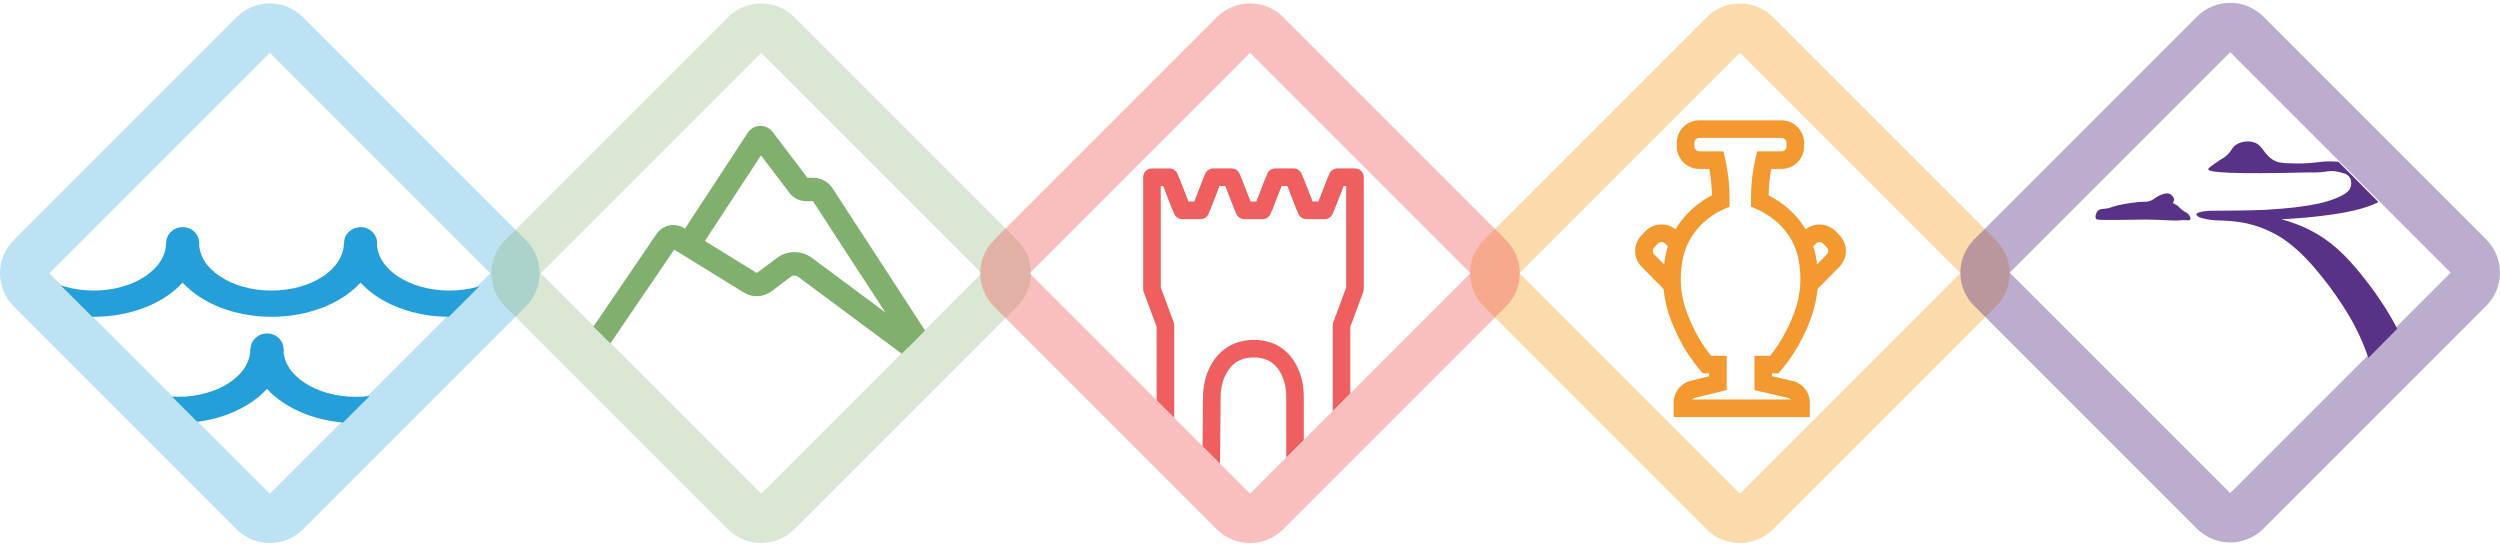 <?xml version="1.0" encoding="UTF-8"?>
<svg id="Livello_2" data-name="Livello 2" xmlns="http://www.w3.org/2000/svg" width="949.48" height="207.33" xmlns:xlink="http://www.w3.org/1999/xlink" viewBox="0 0 949.48 207.33">
  <defs>
    <style>
      .cls-1, .cls-2, .cls-3, .cls-4, .cls-5, .cls-6, .cls-7, .cls-8, .cls-9 {
        stroke-width: 0px;
      }

      .cls-1, .cls-6 {
        fill: #259fd9;
      }

      .cls-2 {
        fill: #f5a630;
      }

      .cls-10 {
        clip-path: url(#clippath-2);
      }

      .cls-3, .cls-11 {
        opacity: .75;
      }

      .cls-3, .cls-6 {
        isolation: isolate;
      }

      .cls-3, .cls-9 {
        fill: #80af6e;
      }

      .cls-4 {
        fill: none;
      }

      .cls-12, .cls-6 {
        opacity: .4;
      }

      .cls-5 {
        fill: #f3992f;
      }

      .cls-13 {
        clip-path: url(#clippath-1);
      }

      .cls-14 {
        clip-path: url(#clippath);
      }

      .cls-7 {
        fill: #ef5f60;
      }

      .cls-15 {
        clip-path: url(#clippath-3);
      }

      .cls-8 {
        fill: #573287;
      }
    </style>
    <clipPath id="clippath">
      <path class="cls-4" d="M847.1,20.05l-83.62,84.35c11.72,11.82,23.44,23.65,35.16,35.47.02.02.02.03.04.05l48.42,48.84,83.63-84.35-83.63-84.35h0Z"/>
    </clipPath>
    <clipPath id="clippath-1">
      <rect class="cls-4" x="43.34" y="44.65" width="118.79" height="118.79" transform="translate(-43.48 103.12) rotate(-45)"/>
    </clipPath>
    <clipPath id="clippath-2">
      <rect class="cls-4" x="415.55" y="44.57" width="118.41" height="118.41" transform="translate(65.67 366.09) rotate(-45)"/>
    </clipPath>
    <clipPath id="clippath-3">
      <polygon class="cls-4" points="289.1 20.72 205.4 104.11 289.1 187.5 372.81 104.11 289.1 20.72"/>
    </clipPath>
  </defs>
  <g id="Livello_1-2" data-name="Livello 1-2">
    <g>
      <g class="cls-11">
        <path class="cls-6" d="M89.88,201.03L5.22,116.37c-6.96-6.96-6.96-18.23,0-25.19L89.88,6.52c6.96-6.96,18.23-6.96,25.19,0l84.66,84.66c6.96,6.96,6.96,18.23,0,25.19l-84.66,84.66c-6.96,6.96-18.23,6.96-25.19,0h0ZM18.74,103.77l83.73,83.73,83.73-83.73L102.47,20.04,18.74,103.77Z"/>
      </g>
      <g class="cls-12">
        <path class="cls-3" d="M276.49,201.03l-84.66-84.66c-6.96-6.96-6.96-18.23,0-25.19L276.49,6.52c6.96-6.96,18.23-6.96,25.19,0l84.66,84.66c6.96,6.96,6.96,18.23,0,25.19l-84.66,84.66c-6.96,6.96-18.23,6.96-25.19,0h0ZM205.35,103.77l83.73,83.73,83.73-83.73-83.73-83.73s-83.73,83.73-83.73,83.73Z"/>
      </g>
      <g class="cls-12">
        <path class="cls-2" d="M648.19,201.03l-84.66-84.66c-6.96-6.96-6.96-18.23,0-25.19L648.19,6.52c6.96-6.96,18.23-6.96,25.19,0l84.66,84.66c6.96,6.96,6.96,18.23,0,25.19l-84.66,84.66c-6.96,6.96-18.23,6.96-25.19,0h0ZM577.06,103.77l83.73,83.73,83.73-83.73-83.73-83.73s-83.73,83.73-83.73,83.73Z"/>
      </g>
      <g>
        <g class="cls-12">
          <path class="cls-8" d="M834.41,200.81l-84.66-84.66c-6.96-6.96-6.96-18.23,0-25.19L834.41,6.3c6.96-6.96,18.23-6.96,25.19,0l84.66,84.66c6.96,6.96,6.96,18.23,0,25.19l-84.66,84.66c-6.96,6.96-18.23,6.96-25.19,0h0ZM763.28,103.55l83.73,83.73,83.73-83.73-83.73-83.73s-83.73,83.73-83.73,83.73Z"/>
        </g>
        <g class="cls-14">
          <path class="cls-8" d="M882.86,65.24c.4-.07.81-.13,1.21-.19.1,0,.2-.03.3-.04.51-.07.13-.02-1.13.14.2-.02.4-.05.61-.07.74-.08,1.49-.13,2.23-.17-1.58.07-2.02.08-1.31.06h.2c.2,0,.41,0,.61,0h1.22s-2.61-.07-1.32-.02c.17,0,.34,0,.51.02.43.02,2.15.15.26,0-1.84-.15-.28-.02.15.03.41.05.81.1,1.21.15-.5-.07-1-.15-1.5-.22.13.02.27.04.4.06.2.03.4.07.61.1l1.11.21c.17.03.34.07.5.11.95.2-1.7-.4-.8-.18.4.1.8.2,1.2.3.77.21,1.54.43,2.3.69-.41-.14-.82-.29-1.23-.43.47.16.91.37,1.34.61-.26-.16-.52-.32-.78-.47.81.49,1.49,1.12,1.95,1.95-.09-.17-.17-.33-.26-.5.8,1.54.66,3.38-.26,4.84.1-.16.21-.31.31-.47-1.05,1.55-2.73,2.38-4.37,3.16.28-.13.55-.26.83-.39-2.54,1.2-5.2,2.05-7.93,2.71.42-.1.85-.2,1.27-.3-2.76.65-5.56,1.12-8.36,1.52-.74.11-1.48.2-2.22.3-.14.02-.28.04-.42.05.4-.05.81-.1,1.21-.15-.14.02-.28.03-.42.05-.42.05-.84.1-1.27.14-1.48.16-2.96.3-4.44.43-1.48.12-2.96.23-4.44.32-.71.04-1.41.08-2.12.12-.35.02-.71.03-1.06.05h-.21c-.71.03-.28.01,1.29-.06-.21,0-.42.02-.64.03-2.97.12-5.93.19-8.9.23-3.39.05-6.78.06-10.17.08-.92,0-1.83.05-2.74.18-.71.06-1.41.19-2.09.4-.28.13-.55.26-.83.39-.35.22-.41.46-.18.71.35.66,1.55.99,2.15,1.15,1.82.5,3.75.77,5.63.82,1.8.05,3.6.14,5.4.28.12,0,.23.02.35.03.77.06.23.02-1.6-.13.23.02.47.04.7.06.47.04.93.09,1.4.14.9.1,1.8.21,2.7.34.61.09.12.01-1.47-.22.12.02.23.04.35.05.23.04.46.07.7.11.46.08.93.16,1.39.24.46.09.92.18,1.38.27.23.05.46.1.69.15.9.2-1.88-.44-.83-.19,1.82.43,3.61.95,5.37,1.56-.41-.14-.82-.29-1.23-.43,3.05,1.07,5.98,2.43,8.75,4.09-.26-.16-.52-.32-.79-.47,5.36,3.25,9.86,7.65,13.92,12.41,3.71,4.35,7.17,8.95,10.3,13.75,1.71,2.62,3.31,5.31,4.77,8.08-.09-.17-.17-.33-.26-.5,2.77,5.26,5.04,10.8,6.6,16.55.82,3.03,1.44,6.11,1.85,9.23.44,3.33.67,6.71.41,10.06-.27,3.39-1.04,6.84-2.93,9.7.1-.16.21-.31.31-.47-.8,1.18-1.79,2.26-3.09,2.88.28-.13.55-.26.83-.39-.16.07-.31.13-.47.19-.47.04-.79.25-.98.62-.25.23-.21.47.11.73.42.33.89.56,1.4.69.72.28,1.46.47,2.22.58,2.02.36,4.1.55,6.16.5,1.59-.04,3.31-.05,4.83-.59,2.11-.75,3.5-2.08,4.71-3.92,1.11-1.69,1.84-3.6,2.3-5.57,1.09-4.67.83-9.58.2-14.29-1.15-8.6-3.94-16.9-7.88-24.6-3.77-7.37-8.44-14.2-13.6-20.63-2.88-3.59-5.94-7.06-9.38-10.12-3.5-3.11-7.46-5.72-11.69-7.72-9.52-4.49-20.26-6.01-30.66-6.56-1.01-.05-2.03-.09-3.05-.12.65,1.22,1.3,2.44,1.95,3.66,14.2-.06,28.44-.22,42.5-2.4,6.5-1.01,13.27-2.39,18.99-5.83,2.02-1.21,3.62-3.47,3.22-5.94-.51-3.12-3.48-4.51-6.15-5.38-5.01-1.64-10.26-2.4-15.49-2.78-6.02-.44-7.46.8-15.62.7-5.32-.07-6.59-.43-7.79-1.05-4.36-2.25-4.29-6.1-8.24-7.09-2.14-.54-5.18-.16-7.03,1.55-1.14,1.05-1.17,2-2.99,3.59-.96.84-1.34.91-3.02,2.06-2.64,1.8-3.96,2.69-3.92,3.16.09,1.17,8.8,1.91,38.49,1.17,0,0,3.36.15,5.69-.24h0Z"/>
        </g>
      </g>
      <g class="cls-12">
        <path class="cls-7" d="M462.15,201.03l-84.66-84.66c-6.96-6.96-6.96-18.23,0-25.19L462.15,6.52c6.96-6.96,18.23-6.96,25.19,0l84.66,84.66c6.96,6.96,6.96,18.23,0,25.19l-84.66,84.66c-6.96,6.96-18.23,6.96-25.19,0h0ZM391.02,103.77l83.73,83.73,83.73-83.73-83.73-83.73-83.73,83.73h0Z"/>
      </g>
      <path class="cls-8" d="M796.89,79.93c-.98.88-1.34,2.69-.72,3.28.17.16.38.19.44.2,2.03.31,15.67-.02,18.3-.03,2.01-.01,4.92.12,10.76.38,1.43.06,2.87-.23,4.3-.14.81.05,1.6.15,1.88-.27.34-.53-.35-1.52-.48-1.71-.63-.91-1.11-.78-2.56-1.88-1.59-1.2-1.45-1.68-2.53-2.08-.34-.13-.8-.25-.92-.61-.13-.39.33-.67.34-1.16.02-1.16-1.26-2.03-1.33-2.08-1.86-1.23-5.11.9-5.46,1.13-.84.54-1.51,1.19-2.83,1.5-.71.17-1.26.16-1.5.16-2.73,0-7.17.67-9.99,1.31-3.19.73-2.98,1.12-5.03,1.32-1.17.11-1.97.06-2.67.69h0Z"/>
      <g class="cls-13">
        <g>
          <g>
            <path class="cls-1" d="M373.38,120.32c-14.18,0-26.65-5.19-33.78-12.99-7.12,7.81-19.6,12.99-33.78,12.99s-26.65-5.19-33.78-12.99c-7.12,7.81-19.6,12.99-33.78,12.99s-26.65-5.19-33.78-12.99c-7.12,7.81-19.6,12.99-33.78,12.99s-26.65-5.19-33.78-12.99c-7.12,7.81-19.6,12.99-33.78,12.99s-26.65-5.19-33.78-12.99c-7.12,7.81-19.6,12.99-33.78,12.99s-26.65-5.19-33.78-12.99c-7.12,7.81-19.6,12.99-33.78,12.99v-9.97c15.16,0,27.5-8.11,27.5-18.09h12.55c0,9.97,12.34,18.09,27.5,18.09s27.5-8.11,27.5-18.09h12.55c0,9.97,12.34,18.09,27.5,18.09s27.5-8.11,27.5-18.09h12.55c0,9.97,12.34,18.09,27.5,18.09s27.5-8.11,27.5-18.09h12.55c0,9.97,12.34,18.09,27.5,18.09s27.5-8.11,27.5-18.09h12.55c0,9.97,12.34,18.09,27.5,18.09s27.5-8.11,27.5-18.09h12.55c0,9.97,12.34,18.09,27.5,18.09v9.97h.06Z"/>
            <ellipse class="cls-1" cx="1.84" cy="92.24" rx="6.27" ry="5.96"/>
            <ellipse class="cls-1" cx="69.38" cy="92.24" rx="6.27" ry="5.96"/>
            <ellipse class="cls-1" cx="136.95" cy="92.24" rx="6.27" ry="5.96"/>
            <ellipse class="cls-1" cx="204.49" cy="92.24" rx="6.27" ry="5.96"/>
          </g>
          <g>
            <path class="cls-1" d="M337.86,160.68c-14.18,0-26.65-5.19-33.78-12.99-7.12,7.81-19.6,12.99-33.78,12.99s-26.65-5.19-33.78-12.99c-7.12,7.81-19.6,12.99-33.78,12.99s-26.65-5.19-33.78-12.99c-7.12,7.81-19.6,12.99-33.78,12.99s-26.65-5.19-33.78-12.99c-7.12,7.81-19.6,12.99-33.78,12.99s-26.65-5.19-33.78-12.99c-7.12,7.81-19.6,12.99-33.78,12.99s-26.65-5.19-33.78-12.99c-7.12,7.81-19.6,12.99-33.78,12.99v-9.97c15.16,0,27.5-8.11,27.5-18.09h12.55c0,9.97,12.34,18.09,27.5,18.09s27.5-8.11,27.5-18.09h12.55c0,9.97,12.34,18.09,27.5,18.09s27.5-8.11,27.5-18.09h12.55c0,9.97,12.34,18.09,27.5,18.09s27.5-8.11,27.5-18.09h12.55c0,9.97,12.34,18.09,27.5,18.09s27.5-8.11,27.5-18.09h12.55c0,9.97,12.34,18.09,27.5,18.09s27.5-8.11,27.5-18.09h12.55c0,9.97,12.34,18.09,27.5,18.09v9.97h.06Z"/>
            <ellipse class="cls-1" cx="33.86" cy="132.6" rx="6.27" ry="5.96"/>
            <ellipse class="cls-1" cx="101.43" cy="132.6" rx="6.27" ry="5.96"/>
            <ellipse class="cls-1" cx="168.97" cy="132.6" rx="6.27" ry="5.96"/>
          </g>
        </g>
      </g>
      <g class="cls-10">
        <g>
          <g>
            <g>
              <path class="cls-7" d="M468.88,79.54l-3.45-8.9h-2.33l-3.45,8.9-6.23-2.42,4.28-11.03c.5-1.28,1.73-2.13,3.11-2.13h6.91c1.38,0,2.62.85,3.11,2.13l4.28,11.03-6.23,2.42h0Z"/>
              <path class="cls-7" d="M455.92,83.22h-6.91c-1.38,0-2.62-.85-3.11-2.13l-4.28-11.03,6.23-2.42,3.45,8.9h2.34l3.45-8.9,6.23,2.42-4.28,11.03c-.5,1.28-1.73,2.13-3.11,2.13h-.01Z"/>
              <path class="cls-7" d="M483.21,79.54l-6.23-2.42,4.28-11.03c.5-1.28,1.73-2.13,3.11-2.13h6.91c1.38,0,2.62.85,3.11,2.13l4.28,11.03-6.23,2.42-3.45-8.9h-2.34l-3.45,8.9h.01Z"/>
              <path class="cls-7" d="M479.49,83.22h-6.91c-1.38,0-2.62-.85-3.11-2.13l-4.28-11.03,6.23-2.42,3.45,8.9h2.34l3.45-8.9,6.23,2.42-4.28,11.03c-.5,1.28-1.73,2.13-3.11,2.13h-.01Z"/>
              <path class="cls-7" d="M503.08,83.22h-6.91c-1.38,0-2.62-.85-3.11-2.13l-4.28-11.03,6.23-2.42,3.45,8.9h2.33l3.45-8.9,6.23,2.42-4.28,11.03c-.5,1.28-1.73,2.13-3.11,2.13h0Z"/>
            </g>
            <path class="cls-7" d="M445.96,171.11h-6.68v-46.98l-4.9-13.2c-.14-.37-.21-.77-.21-1.16v-42.46c0-1.84,1.5-3.34,3.34-3.34h6.62c1.38,0,2.62.85,3.11,2.13l4.28,11.03-6.23,2.42-3.45-8.9h-.99v38.52l4.9,13.2c.14.37.21.77.21,1.16v47.58h0Z"/>
            <path class="cls-7" d="M512.84,171.11h-6.68v-47.58c0-.4.07-.79.21-1.16l4.9-13.2v-38.52h-1.02l-3.45,8.9-6.23-2.42,4.28-11.03c.5-1.28,1.73-2.13,3.11-2.13h6.65c1.84,0,3.34,1.49,3.34,3.34v42.46c0,.4-.07.79-.21,1.16l-4.9,13.2v46.98h0Z"/>
          </g>
          <path class="cls-7" d="M463.3,181.48l-6.68-.06.27-30.44c0-3.92.74-7.54,2.2-10.73,3.29-7.19,9.38-11.16,17.16-11.16,8.36,0,14.57,4.53,17.49,12.75.95,2.69,1.44,5.71,1.44,8.97v30.28h-6.68v-30.28c0-2.5-.35-4.77-1.05-6.74-1.96-5.51-5.72-8.31-11.19-8.31s-8.86,2.37-11.09,7.25c-1.06,2.31-1.59,4.99-1.59,7.98l-.27,30.47v.02Z"/>
        </g>
      </g>
      <g class="cls-15">
        <g>
          <path class="cls-9" d="M350.81,141.06l-42.06-64.65h-2.55c-2.67,0-5.13-1.3-6.62-3.49l-10.57-13.91-23.8,36.35-7.45-4.88,26.22-40.05c1.02-1.61,2.83-2.62,4.81-2.63h.03c1.89,0,3.64.91,4.72,2.45l13.11,17.25h2.1c3.02,0,5.81,1.51,7.46,4.04l42.07,64.65-7.47,4.86h0ZM291.45,55.26l-.05.08.05-.08Z"/>
          <path class="cls-9" d="M303.99,191.01l-5.76-6.79,52.02-44.1-47.17-35.03c-.8-.6-1.87-.61-2.64-.03l-7.45,5.57c-3.09,2.31-7.2,2.5-10.5.47l-26.43-16.3-32.4,47.61-7.36-5.01,33.02-48.51c2.29-3.44,6.89-4.45,10.47-2.25l27.39,16.89c.15.09.35.08.49-.02l7.45-5.57c3.93-2.94,9.41-2.92,13.31.05l56.14,41.69-60.57,51.35v-.02ZM256.69,93.85l-.02.02s.01-.01.02-.02Z"/>
        </g>
      </g>
      <g>
        <path class="cls-5" d="M632.71,110.68l-9.21-9.35c-3.28-3.33-3.32-8.57-.08-11.95l1.42-1.48c1.59-1.66,3.74-2.6,6.04-2.64,2.33-.05,4.48.82,6.13,2.42l2.7,2.62-4.65,4.79-2.7-2.62c-.37-.35-.87-.54-1.35-.54-.51,0-.98.22-1.33.58l-1.42,1.48c-.72.75-.71,1.91.02,2.64l9.21,9.35-4.76,4.69h-.02Z"/>
        <path class="cls-5" d="M689.36,110.68l-4.76-4.69,9.21-9.35c.72-.73.73-1.9.02-2.64l-1.42-1.48c-.35-.37-.82-.57-1.33-.58-.53-.01-.99.18-1.35.54l-2.7,2.62-4.65-4.79,2.7-2.62c1.65-1.6,3.86-2.48,6.13-2.42,2.3.04,4.44.98,6.03,2.64l1.42,1.48c3.23,3.37,3.19,8.62-.09,11.95l-9.21,9.35h0Z"/>
        <path class="cls-5" d="M687.36,158.39h-51.71v-5.46c0-3.95,2.68-7.38,6.52-8.33l6.94-1.71v-1.1h-2.4l-1-1.17c-3.1-3.64-5.76-7.63-7.89-11.86-2.29-4.55-7.06-14.03-6-26.31.27-3.1.72-8.29,3.84-14.12,4.1-7.67,10.25-11.94,14.52-14.14-.06-3.36-.39-6.73-1-10.03h-3.79c-4.73,0-8.57-3.85-8.57-8.57v-1.32c0-4.73,3.85-8.57,8.57-8.57h31.22c4.73,0,8.57,3.85,8.57,8.57v1.32c0,4.73-3.85,8.57-8.57,8.57h-3.9c-.61,3.31-.95,6.67-1,10.03,4.38,2.23,10.68,6.55,14.75,14.15,3.13,5.85,3.58,11.03,3.84,14.13,1.06,12.28-3.71,21.76-6,26.31-2.13,4.23-4.78,8.22-7.89,11.86l-1,1.17h-2.4v1.06l7.7,1.78c3.91.9,6.64,4.34,6.64,8.35v5.4h.01ZM642.77,151.71h37.41c-.25-.27-.58-.47-.97-.56l-12.88-2.98v-13.05h5.97c2.34-2.91,4.37-6.06,6.03-9.36,2.17-4.31,6.21-12.34,5.32-22.73-.24-2.75-.6-6.91-3.08-11.55-3.79-7.09-10.11-10.64-13.54-12.12l-2.01-.87v-3.28c0-5.09.58-10.18,1.72-15.14l.6-2.59h9.28c1.04,0,1.89-.85,1.89-1.9v-1.32c0-1.04-.85-1.89-1.89-1.89h-31.22c-1.04,0-1.89.85-1.89,1.89v1.32c0,1.05.85,1.9,1.89,1.9h9.16l.6,2.59c1.14,4.96,1.72,10.05,1.72,15.14v3.28l-2.01.87c-3.32,1.44-9.45,4.92-13.31,12.12-2.48,4.63-2.84,8.79-3.08,11.55-.9,10.39,3.15,18.42,5.32,22.73,1.66,3.3,3.69,6.45,6.03,9.36h5.97v13.01l-12.01,2.96c-.4.1-.75.32-1,.62h-.02Z"/>
      </g>
    </g>
  </g>
</svg>
